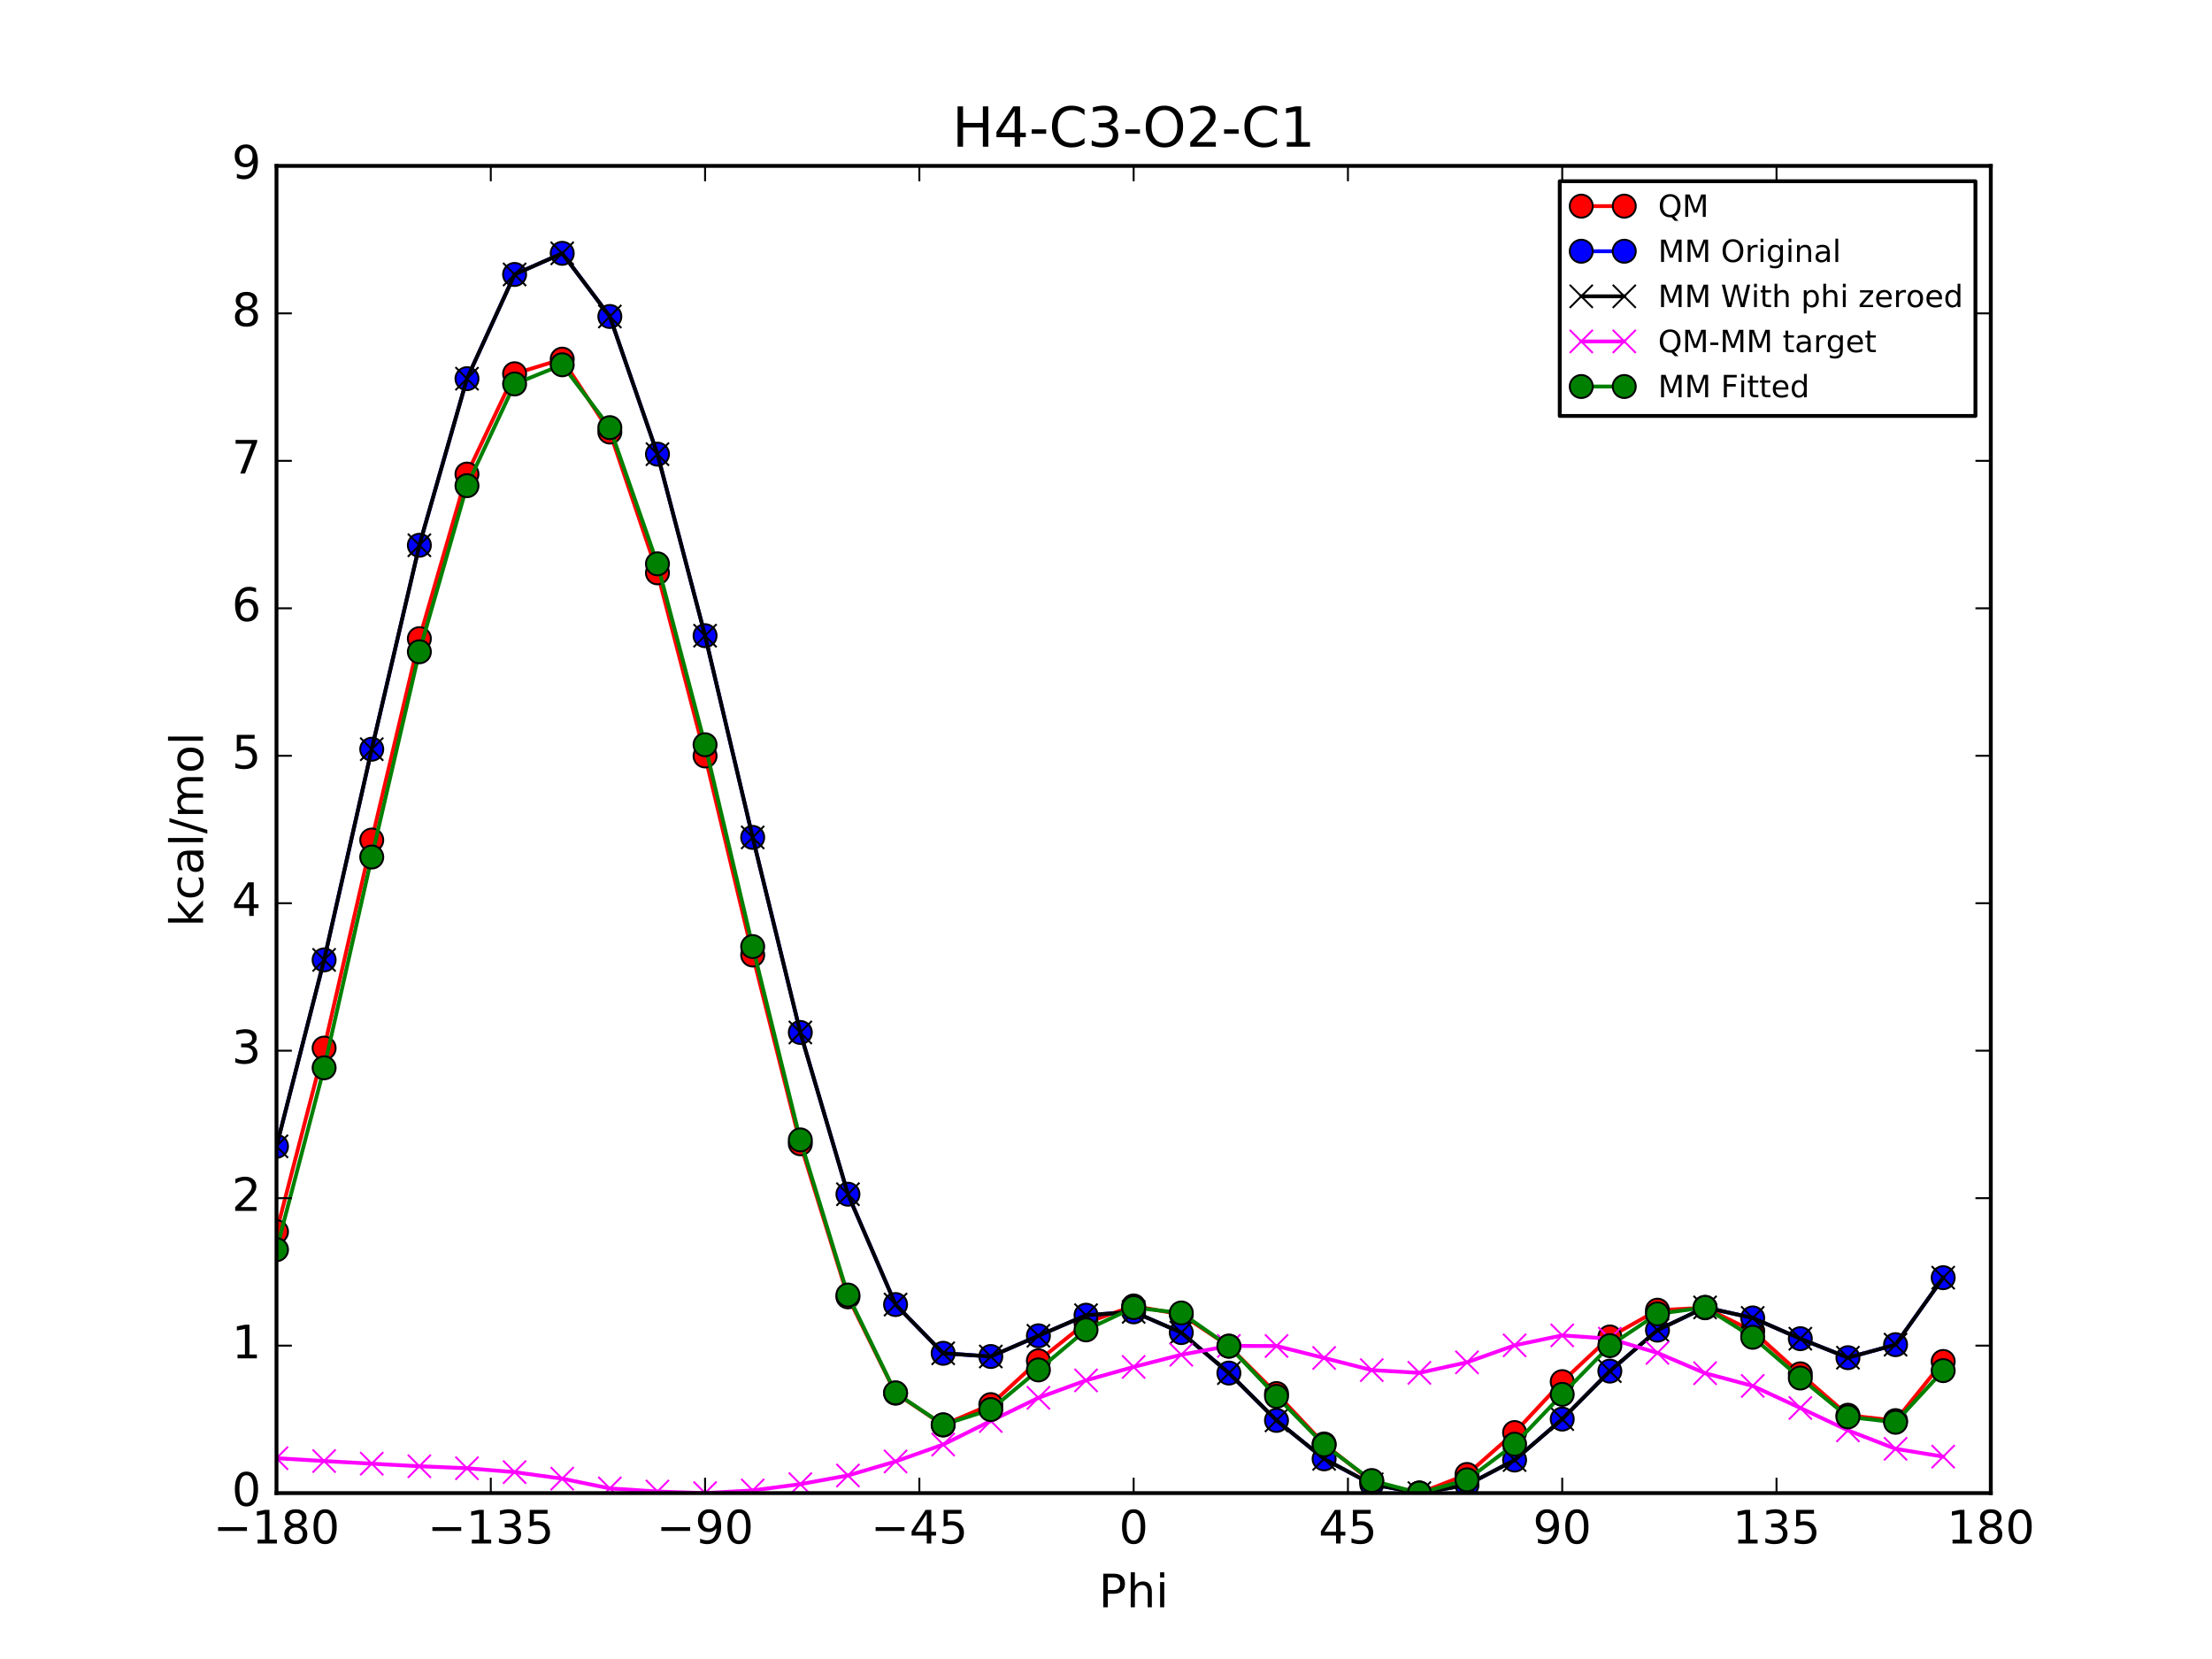 <?xml version="1.0" encoding="utf-8" standalone="no"?>
<!DOCTYPE svg PUBLIC "-//W3C//DTD SVG 1.1//EN"
  "http://www.w3.org/Graphics/SVG/1.1/DTD/svg11.dtd">
<!-- Created with matplotlib (http://matplotlib.org/) -->
<svg height="432pt" version="1.1" viewBox="0 0 576 432" width="576pt" xmlns="http://www.w3.org/2000/svg" xmlns:xlink="http://www.w3.org/1999/xlink">
 <defs>
  <style type="text/css">
*{stroke-linecap:butt;stroke-linejoin:round;stroke-miterlimit:100000;}
  </style>
 </defs>
 <g id="figure_1">
  <g id="patch_1">
   <path d="M 0 432 
L 576 432 
L 576 0 
L 0 0 
z
" style="fill:#ffffff;"/>
  </g>
  <g id="axes_1">
   <g id="patch_2">
    <path d="M 72 388.8 
L 518.4 388.8 
L 518.4 43.2 
L 72 43.2 
z
" style="fill:#ffffff;"/>
   </g>
   <g id="line2d_1">
    <path clip-path="url(#p6d313abb73)" d="M 71.999 320.731 
L 84.4 272.922 
L 96.8 218.746 
L 109.2 166.309 
L 121.6 123.448 
L 134 97.321 
L 146.4 93.518 
L 158.8 112.506 
L 171.2 149.166 
L 183.6 196.848 
L 196 248.681 
L 208.4 297.836 
L 220.8 337.697 
L 233.2 362.78 
L 245.6 371.067 
L 258 365.758 
L 270.4 354.347 
L 282.8 344.433 
L 295.199 340.068 
L 307.6 342.29 
L 320 350.537 
L 332.4 362.877 
L 344.8 376.004 
L 357.2 385.793 
L 369.6 388.8 
L 382 383.949 
L 394.4 373.033 
L 406.8 359.773 
L 419.2 348.143 
L 431.6 341.172 
L 444 340.54 
L 456.4 346.592 
L 468.8 357.739 
L 481.2 368.52 
L 493.6 369.931 
L 506 354.526 
" style="fill:none;stroke:#ff0000;stroke-linecap:square;"/>
    <defs>
     <path d="M 0 3 
C 0.796 3 1.559 2.684 2.121 2.121 
C 2.684 1.559 3 0.796 3 0 
C 3 -0.796 2.684 -1.559 2.121 -2.121 
C 1.559 -2.684 0.796 -3 0 -3 
C -0.796 -3 -1.559 -2.684 -2.121 -2.121 
C -2.684 -1.559 -3 -0.796 -3 0 
C -3 0.796 -2.684 1.559 -2.121 2.121 
C -1.559 2.684 -0.796 3 0 3 
z
" id="mda9f8b0841" style="stroke:#000000;stroke-width:0.5;"/>
    </defs>
    <g clip-path="url(#p6d313abb73)">
     <use style="fill:#ff0000;stroke:#000000;stroke-width:0.5;" x="71.999" xlink:href="#mda9f8b0841" y="320.731"/>
     <use style="fill:#ff0000;stroke:#000000;stroke-width:0.5;" x="84.4" xlink:href="#mda9f8b0841" y="272.922"/>
     <use style="fill:#ff0000;stroke:#000000;stroke-width:0.5;" x="96.8" xlink:href="#mda9f8b0841" y="218.746"/>
     <use style="fill:#ff0000;stroke:#000000;stroke-width:0.5;" x="109.2" xlink:href="#mda9f8b0841" y="166.309"/>
     <use style="fill:#ff0000;stroke:#000000;stroke-width:0.5;" x="121.6" xlink:href="#mda9f8b0841" y="123.448"/>
     <use style="fill:#ff0000;stroke:#000000;stroke-width:0.5;" x="134" xlink:href="#mda9f8b0841" y="97.321"/>
     <use style="fill:#ff0000;stroke:#000000;stroke-width:0.5;" x="146.4" xlink:href="#mda9f8b0841" y="93.518"/>
     <use style="fill:#ff0000;stroke:#000000;stroke-width:0.5;" x="158.8" xlink:href="#mda9f8b0841" y="112.506"/>
     <use style="fill:#ff0000;stroke:#000000;stroke-width:0.5;" x="171.2" xlink:href="#mda9f8b0841" y="149.166"/>
     <use style="fill:#ff0000;stroke:#000000;stroke-width:0.5;" x="183.6" xlink:href="#mda9f8b0841" y="196.848"/>
     <use style="fill:#ff0000;stroke:#000000;stroke-width:0.5;" x="196" xlink:href="#mda9f8b0841" y="248.681"/>
     <use style="fill:#ff0000;stroke:#000000;stroke-width:0.5;" x="208.4" xlink:href="#mda9f8b0841" y="297.836"/>
     <use style="fill:#ff0000;stroke:#000000;stroke-width:0.5;" x="220.8" xlink:href="#mda9f8b0841" y="337.697"/>
     <use style="fill:#ff0000;stroke:#000000;stroke-width:0.5;" x="233.2" xlink:href="#mda9f8b0841" y="362.78"/>
     <use style="fill:#ff0000;stroke:#000000;stroke-width:0.5;" x="245.6" xlink:href="#mda9f8b0841" y="371.067"/>
     <use style="fill:#ff0000;stroke:#000000;stroke-width:0.5;" x="258" xlink:href="#mda9f8b0841" y="365.758"/>
     <use style="fill:#ff0000;stroke:#000000;stroke-width:0.5;" x="270.4" xlink:href="#mda9f8b0841" y="354.347"/>
     <use style="fill:#ff0000;stroke:#000000;stroke-width:0.5;" x="282.8" xlink:href="#mda9f8b0841" y="344.433"/>
     <use style="fill:#ff0000;stroke:#000000;stroke-width:0.5;" x="295.199" xlink:href="#mda9f8b0841" y="340.068"/>
     <use style="fill:#ff0000;stroke:#000000;stroke-width:0.5;" x="307.6" xlink:href="#mda9f8b0841" y="342.29"/>
     <use style="fill:#ff0000;stroke:#000000;stroke-width:0.5;" x="320" xlink:href="#mda9f8b0841" y="350.537"/>
     <use style="fill:#ff0000;stroke:#000000;stroke-width:0.5;" x="332.4" xlink:href="#mda9f8b0841" y="362.877"/>
     <use style="fill:#ff0000;stroke:#000000;stroke-width:0.5;" x="344.8" xlink:href="#mda9f8b0841" y="376.004"/>
     <use style="fill:#ff0000;stroke:#000000;stroke-width:0.5;" x="357.2" xlink:href="#mda9f8b0841" y="385.793"/>
     <use style="fill:#ff0000;stroke:#000000;stroke-width:0.5;" x="369.6" xlink:href="#mda9f8b0841" y="388.8"/>
     <use style="fill:#ff0000;stroke:#000000;stroke-width:0.5;" x="382" xlink:href="#mda9f8b0841" y="383.949"/>
     <use style="fill:#ff0000;stroke:#000000;stroke-width:0.5;" x="394.4" xlink:href="#mda9f8b0841" y="373.033"/>
     <use style="fill:#ff0000;stroke:#000000;stroke-width:0.5;" x="406.8" xlink:href="#mda9f8b0841" y="359.773"/>
     <use style="fill:#ff0000;stroke:#000000;stroke-width:0.5;" x="419.2" xlink:href="#mda9f8b0841" y="348.143"/>
     <use style="fill:#ff0000;stroke:#000000;stroke-width:0.5;" x="431.6" xlink:href="#mda9f8b0841" y="341.172"/>
     <use style="fill:#ff0000;stroke:#000000;stroke-width:0.5;" x="444" xlink:href="#mda9f8b0841" y="340.54"/>
     <use style="fill:#ff0000;stroke:#000000;stroke-width:0.5;" x="456.4" xlink:href="#mda9f8b0841" y="346.592"/>
     <use style="fill:#ff0000;stroke:#000000;stroke-width:0.5;" x="468.8" xlink:href="#mda9f8b0841" y="357.739"/>
     <use style="fill:#ff0000;stroke:#000000;stroke-width:0.5;" x="481.2" xlink:href="#mda9f8b0841" y="368.52"/>
     <use style="fill:#ff0000;stroke:#000000;stroke-width:0.5;" x="493.6" xlink:href="#mda9f8b0841" y="369.931"/>
     <use style="fill:#ff0000;stroke:#000000;stroke-width:0.5;" x="506" xlink:href="#mda9f8b0841" y="354.526"/>
    </g>
   </g>
   <g id="line2d_2">
    <path clip-path="url(#p6d313abb73)" d="M 71.999 298.502 
L 84.4 249.954 
L 96.8 195.092 
L 109.2 141.986 
L 121.6 98.607 
L 134 71.466 
L 146.4 65.964 
L 158.8 82.413 
L 171.2 118.262 
L 183.6 165.533 
L 196 218.061 
L 208.4 268.852 
L 220.8 310.971 
L 233.2 339.7 
L 245.6 352.394 
L 258 353.227 
L 270.4 347.839 
L 282.8 342.474 
L 295.199 341.606 
L 307.6 347.003 
L 320 357.543 
L 332.4 369.869 
L 344.8 379.88 
L 357.2 386.501 
L 369.6 388.8 
L 382 386.689 
L 394.4 380.194 
L 406.8 369.53 
L 419.2 357.036 
L 431.6 346.366 
L 444 340.446 
L 456.4 343.185 
L 468.8 348.592 
L 481.2 353.54 
L 493.6 350.147 
L 506 332.707 
" style="fill:none;stroke:#0000ff;stroke-linecap:square;"/>
    <defs>
     <path d="M 0 3 
C 0.796 3 1.559 2.684 2.121 2.121 
C 2.684 1.559 3 0.796 3 0 
C 3 -0.796 2.684 -1.559 2.121 -2.121 
C 1.559 -2.684 0.796 -3 0 -3 
C -0.796 -3 -1.559 -2.684 -2.121 -2.121 
C -2.684 -1.559 -3 -0.796 -3 0 
C -3 0.796 -2.684 1.559 -2.121 2.121 
C -1.559 2.684 -0.796 3 0 3 
z
" id="mfb8521cd44" style="stroke:#000000;stroke-width:0.5;"/>
    </defs>
    <g clip-path="url(#p6d313abb73)">
     <use style="fill:#0000ff;stroke:#000000;stroke-width:0.5;" x="71.999" xlink:href="#mfb8521cd44" y="298.502"/>
     <use style="fill:#0000ff;stroke:#000000;stroke-width:0.5;" x="84.4" xlink:href="#mfb8521cd44" y="249.954"/>
     <use style="fill:#0000ff;stroke:#000000;stroke-width:0.5;" x="96.8" xlink:href="#mfb8521cd44" y="195.092"/>
     <use style="fill:#0000ff;stroke:#000000;stroke-width:0.5;" x="109.2" xlink:href="#mfb8521cd44" y="141.986"/>
     <use style="fill:#0000ff;stroke:#000000;stroke-width:0.5;" x="121.6" xlink:href="#mfb8521cd44" y="98.607"/>
     <use style="fill:#0000ff;stroke:#000000;stroke-width:0.5;" x="134" xlink:href="#mfb8521cd44" y="71.466"/>
     <use style="fill:#0000ff;stroke:#000000;stroke-width:0.5;" x="146.4" xlink:href="#mfb8521cd44" y="65.964"/>
     <use style="fill:#0000ff;stroke:#000000;stroke-width:0.5;" x="158.8" xlink:href="#mfb8521cd44" y="82.413"/>
     <use style="fill:#0000ff;stroke:#000000;stroke-width:0.5;" x="171.2" xlink:href="#mfb8521cd44" y="118.262"/>
     <use style="fill:#0000ff;stroke:#000000;stroke-width:0.5;" x="183.6" xlink:href="#mfb8521cd44" y="165.533"/>
     <use style="fill:#0000ff;stroke:#000000;stroke-width:0.5;" x="196" xlink:href="#mfb8521cd44" y="218.061"/>
     <use style="fill:#0000ff;stroke:#000000;stroke-width:0.5;" x="208.4" xlink:href="#mfb8521cd44" y="268.852"/>
     <use style="fill:#0000ff;stroke:#000000;stroke-width:0.5;" x="220.8" xlink:href="#mfb8521cd44" y="310.971"/>
     <use style="fill:#0000ff;stroke:#000000;stroke-width:0.5;" x="233.2" xlink:href="#mfb8521cd44" y="339.7"/>
     <use style="fill:#0000ff;stroke:#000000;stroke-width:0.5;" x="245.6" xlink:href="#mfb8521cd44" y="352.394"/>
     <use style="fill:#0000ff;stroke:#000000;stroke-width:0.5;" x="258" xlink:href="#mfb8521cd44" y="353.227"/>
     <use style="fill:#0000ff;stroke:#000000;stroke-width:0.5;" x="270.4" xlink:href="#mfb8521cd44" y="347.839"/>
     <use style="fill:#0000ff;stroke:#000000;stroke-width:0.5;" x="282.8" xlink:href="#mfb8521cd44" y="342.474"/>
     <use style="fill:#0000ff;stroke:#000000;stroke-width:0.5;" x="295.199" xlink:href="#mfb8521cd44" y="341.606"/>
     <use style="fill:#0000ff;stroke:#000000;stroke-width:0.5;" x="307.6" xlink:href="#mfb8521cd44" y="347.003"/>
     <use style="fill:#0000ff;stroke:#000000;stroke-width:0.5;" x="320" xlink:href="#mfb8521cd44" y="357.543"/>
     <use style="fill:#0000ff;stroke:#000000;stroke-width:0.5;" x="332.4" xlink:href="#mfb8521cd44" y="369.869"/>
     <use style="fill:#0000ff;stroke:#000000;stroke-width:0.5;" x="344.8" xlink:href="#mfb8521cd44" y="379.88"/>
     <use style="fill:#0000ff;stroke:#000000;stroke-width:0.5;" x="357.2" xlink:href="#mfb8521cd44" y="386.501"/>
     <use style="fill:#0000ff;stroke:#000000;stroke-width:0.5;" x="369.6" xlink:href="#mfb8521cd44" y="388.8"/>
     <use style="fill:#0000ff;stroke:#000000;stroke-width:0.5;" x="382" xlink:href="#mfb8521cd44" y="386.689"/>
     <use style="fill:#0000ff;stroke:#000000;stroke-width:0.5;" x="394.4" xlink:href="#mfb8521cd44" y="380.194"/>
     <use style="fill:#0000ff;stroke:#000000;stroke-width:0.5;" x="406.8" xlink:href="#mfb8521cd44" y="369.53"/>
     <use style="fill:#0000ff;stroke:#000000;stroke-width:0.5;" x="419.2" xlink:href="#mfb8521cd44" y="357.036"/>
     <use style="fill:#0000ff;stroke:#000000;stroke-width:0.5;" x="431.6" xlink:href="#mfb8521cd44" y="346.366"/>
     <use style="fill:#0000ff;stroke:#000000;stroke-width:0.5;" x="444" xlink:href="#mfb8521cd44" y="340.446"/>
     <use style="fill:#0000ff;stroke:#000000;stroke-width:0.5;" x="456.4" xlink:href="#mfb8521cd44" y="343.185"/>
     <use style="fill:#0000ff;stroke:#000000;stroke-width:0.5;" x="468.8" xlink:href="#mfb8521cd44" y="348.592"/>
     <use style="fill:#0000ff;stroke:#000000;stroke-width:0.5;" x="481.2" xlink:href="#mfb8521cd44" y="353.54"/>
     <use style="fill:#0000ff;stroke:#000000;stroke-width:0.5;" x="493.6" xlink:href="#mfb8521cd44" y="350.147"/>
     <use style="fill:#0000ff;stroke:#000000;stroke-width:0.5;" x="506" xlink:href="#mfb8521cd44" y="332.707"/>
    </g>
   </g>
   <g id="line2d_3">
    <path clip-path="url(#p6d313abb73)" d="M 71.999 298.502 
L 84.4 249.954 
L 96.8 195.092 
L 109.2 141.986 
L 121.6 98.607 
L 134 71.466 
L 146.4 65.964 
L 158.8 82.413 
L 171.2 118.262 
L 183.6 165.533 
L 196 218.061 
L 208.4 268.852 
L 220.8 310.971 
L 233.2 339.7 
L 245.6 352.394 
L 258 353.227 
L 270.4 347.839 
L 282.8 342.474 
L 295.199 341.606 
L 307.6 347.003 
L 320 357.543 
L 332.4 369.869 
L 344.8 379.88 
L 357.2 386.501 
L 369.6 388.8 
L 382 386.689 
L 394.4 380.194 
L 406.8 369.53 
L 419.2 357.036 
L 431.6 346.366 
L 444 340.446 
L 456.4 343.185 
L 468.8 348.592 
L 481.2 353.54 
L 493.6 350.147 
L 506 332.707 
" style="fill:none;stroke:#000000;stroke-linecap:square;"/>
    <defs>
     <path d="M -3 3 
L 3 -3 
M -3 -3 
L 3 3 
" id="mb84f4f68f9" style="stroke:#000000;stroke-width:0.5;"/>
    </defs>
    <g clip-path="url(#p6d313abb73)">
     <use style="stroke:#000000;stroke-width:0.5;" x="71.999" xlink:href="#mb84f4f68f9" y="298.502"/>
     <use style="stroke:#000000;stroke-width:0.5;" x="84.4" xlink:href="#mb84f4f68f9" y="249.954"/>
     <use style="stroke:#000000;stroke-width:0.5;" x="96.8" xlink:href="#mb84f4f68f9" y="195.092"/>
     <use style="stroke:#000000;stroke-width:0.5;" x="109.2" xlink:href="#mb84f4f68f9" y="141.986"/>
     <use style="stroke:#000000;stroke-width:0.5;" x="121.6" xlink:href="#mb84f4f68f9" y="98.607"/>
     <use style="stroke:#000000;stroke-width:0.5;" x="134" xlink:href="#mb84f4f68f9" y="71.466"/>
     <use style="stroke:#000000;stroke-width:0.5;" x="146.4" xlink:href="#mb84f4f68f9" y="65.964"/>
     <use style="stroke:#000000;stroke-width:0.5;" x="158.8" xlink:href="#mb84f4f68f9" y="82.413"/>
     <use style="stroke:#000000;stroke-width:0.5;" x="171.2" xlink:href="#mb84f4f68f9" y="118.262"/>
     <use style="stroke:#000000;stroke-width:0.5;" x="183.6" xlink:href="#mb84f4f68f9" y="165.533"/>
     <use style="stroke:#000000;stroke-width:0.5;" x="196" xlink:href="#mb84f4f68f9" y="218.061"/>
     <use style="stroke:#000000;stroke-width:0.5;" x="208.4" xlink:href="#mb84f4f68f9" y="268.852"/>
     <use style="stroke:#000000;stroke-width:0.5;" x="220.8" xlink:href="#mb84f4f68f9" y="310.971"/>
     <use style="stroke:#000000;stroke-width:0.5;" x="233.2" xlink:href="#mb84f4f68f9" y="339.7"/>
     <use style="stroke:#000000;stroke-width:0.5;" x="245.6" xlink:href="#mb84f4f68f9" y="352.394"/>
     <use style="stroke:#000000;stroke-width:0.5;" x="258" xlink:href="#mb84f4f68f9" y="353.227"/>
     <use style="stroke:#000000;stroke-width:0.5;" x="270.4" xlink:href="#mb84f4f68f9" y="347.839"/>
     <use style="stroke:#000000;stroke-width:0.5;" x="282.8" xlink:href="#mb84f4f68f9" y="342.474"/>
     <use style="stroke:#000000;stroke-width:0.5;" x="295.199" xlink:href="#mb84f4f68f9" y="341.606"/>
     <use style="stroke:#000000;stroke-width:0.5;" x="307.6" xlink:href="#mb84f4f68f9" y="347.003"/>
     <use style="stroke:#000000;stroke-width:0.5;" x="320" xlink:href="#mb84f4f68f9" y="357.543"/>
     <use style="stroke:#000000;stroke-width:0.5;" x="332.4" xlink:href="#mb84f4f68f9" y="369.869"/>
     <use style="stroke:#000000;stroke-width:0.5;" x="344.8" xlink:href="#mb84f4f68f9" y="379.88"/>
     <use style="stroke:#000000;stroke-width:0.5;" x="357.2" xlink:href="#mb84f4f68f9" y="386.501"/>
     <use style="stroke:#000000;stroke-width:0.5;" x="369.6" xlink:href="#mb84f4f68f9" y="388.8"/>
     <use style="stroke:#000000;stroke-width:0.5;" x="382" xlink:href="#mb84f4f68f9" y="386.689"/>
     <use style="stroke:#000000;stroke-width:0.5;" x="394.4" xlink:href="#mb84f4f68f9" y="380.194"/>
     <use style="stroke:#000000;stroke-width:0.5;" x="406.8" xlink:href="#mb84f4f68f9" y="369.53"/>
     <use style="stroke:#000000;stroke-width:0.5;" x="419.2" xlink:href="#mb84f4f68f9" y="357.036"/>
     <use style="stroke:#000000;stroke-width:0.5;" x="431.6" xlink:href="#mb84f4f68f9" y="346.366"/>
     <use style="stroke:#000000;stroke-width:0.5;" x="444" xlink:href="#mb84f4f68f9" y="340.446"/>
     <use style="stroke:#000000;stroke-width:0.5;" x="456.4" xlink:href="#mb84f4f68f9" y="343.185"/>
     <use style="stroke:#000000;stroke-width:0.5;" x="468.8" xlink:href="#mb84f4f68f9" y="348.592"/>
     <use style="stroke:#000000;stroke-width:0.5;" x="481.2" xlink:href="#mb84f4f68f9" y="353.54"/>
     <use style="stroke:#000000;stroke-width:0.5;" x="493.6" xlink:href="#mb84f4f68f9" y="350.147"/>
     <use style="stroke:#000000;stroke-width:0.5;" x="506" xlink:href="#mb84f4f68f9" y="332.707"/>
    </g>
   </g>
   <g id="line2d_4">
    <path clip-path="url(#p6d313abb73)" d="M 71.999 379.714 
L 84.4 380.452 
L 96.8 381.138 
L 109.2 381.808 
L 121.6 382.326 
L 134 383.339 
L 146.4 385.039 
L 158.8 387.578 
L 171.2 388.388 
L 183.6 388.8 
L 196 388.105 
L 208.4 386.469 
L 220.8 384.21 
L 233.2 380.564 
L 245.6 376.158 
L 258 370.016 
L 270.4 363.993 
L 282.8 359.443 
L 295.199 355.946 
L 307.6 352.772 
L 320 350.479 
L 332.4 350.492 
L 344.8 353.608 
L 357.2 356.776 
L 369.6 357.485 
L 382 354.745 
L 394.4 350.324 
L 406.8 347.728 
L 419.2 348.592 
L 431.6 352.291 
L 444 357.578 
L 456.4 360.891 
L 468.8 366.632 
L 481.2 372.465 
L 493.6 377.269 
L 506 379.304 
" style="fill:none;stroke:#ff00ff;stroke-linecap:square;"/>
    <defs>
     <path d="M -3 3 
L 3 -3 
M -3 -3 
L 3 3 
" id="mf3739f3623" style="stroke:#ff00ff;stroke-width:0.5;"/>
    </defs>
    <g clip-path="url(#p6d313abb73)">
     <use style="fill:#ff00ff;stroke:#ff00ff;stroke-width:0.5;" x="71.999" xlink:href="#mf3739f3623" y="379.714"/>
     <use style="fill:#ff00ff;stroke:#ff00ff;stroke-width:0.5;" x="84.4" xlink:href="#mf3739f3623" y="380.452"/>
     <use style="fill:#ff00ff;stroke:#ff00ff;stroke-width:0.5;" x="96.8" xlink:href="#mf3739f3623" y="381.138"/>
     <use style="fill:#ff00ff;stroke:#ff00ff;stroke-width:0.5;" x="109.2" xlink:href="#mf3739f3623" y="381.808"/>
     <use style="fill:#ff00ff;stroke:#ff00ff;stroke-width:0.5;" x="121.6" xlink:href="#mf3739f3623" y="382.326"/>
     <use style="fill:#ff00ff;stroke:#ff00ff;stroke-width:0.5;" x="134" xlink:href="#mf3739f3623" y="383.339"/>
     <use style="fill:#ff00ff;stroke:#ff00ff;stroke-width:0.5;" x="146.4" xlink:href="#mf3739f3623" y="385.039"/>
     <use style="fill:#ff00ff;stroke:#ff00ff;stroke-width:0.5;" x="158.8" xlink:href="#mf3739f3623" y="387.578"/>
     <use style="fill:#ff00ff;stroke:#ff00ff;stroke-width:0.5;" x="171.2" xlink:href="#mf3739f3623" y="388.388"/>
     <use style="fill:#ff00ff;stroke:#ff00ff;stroke-width:0.5;" x="183.6" xlink:href="#mf3739f3623" y="388.8"/>
     <use style="fill:#ff00ff;stroke:#ff00ff;stroke-width:0.5;" x="196" xlink:href="#mf3739f3623" y="388.105"/>
     <use style="fill:#ff00ff;stroke:#ff00ff;stroke-width:0.5;" x="208.4" xlink:href="#mf3739f3623" y="386.469"/>
     <use style="fill:#ff00ff;stroke:#ff00ff;stroke-width:0.5;" x="220.8" xlink:href="#mf3739f3623" y="384.21"/>
     <use style="fill:#ff00ff;stroke:#ff00ff;stroke-width:0.5;" x="233.2" xlink:href="#mf3739f3623" y="380.564"/>
     <use style="fill:#ff00ff;stroke:#ff00ff;stroke-width:0.5;" x="245.6" xlink:href="#mf3739f3623" y="376.158"/>
     <use style="fill:#ff00ff;stroke:#ff00ff;stroke-width:0.5;" x="258" xlink:href="#mf3739f3623" y="370.016"/>
     <use style="fill:#ff00ff;stroke:#ff00ff;stroke-width:0.5;" x="270.4" xlink:href="#mf3739f3623" y="363.993"/>
     <use style="fill:#ff00ff;stroke:#ff00ff;stroke-width:0.5;" x="282.8" xlink:href="#mf3739f3623" y="359.443"/>
     <use style="fill:#ff00ff;stroke:#ff00ff;stroke-width:0.5;" x="295.199" xlink:href="#mf3739f3623" y="355.946"/>
     <use style="fill:#ff00ff;stroke:#ff00ff;stroke-width:0.5;" x="307.6" xlink:href="#mf3739f3623" y="352.772"/>
     <use style="fill:#ff00ff;stroke:#ff00ff;stroke-width:0.5;" x="320" xlink:href="#mf3739f3623" y="350.479"/>
     <use style="fill:#ff00ff;stroke:#ff00ff;stroke-width:0.5;" x="332.4" xlink:href="#mf3739f3623" y="350.492"/>
     <use style="fill:#ff00ff;stroke:#ff00ff;stroke-width:0.5;" x="344.8" xlink:href="#mf3739f3623" y="353.608"/>
     <use style="fill:#ff00ff;stroke:#ff00ff;stroke-width:0.5;" x="357.2" xlink:href="#mf3739f3623" y="356.776"/>
     <use style="fill:#ff00ff;stroke:#ff00ff;stroke-width:0.5;" x="369.6" xlink:href="#mf3739f3623" y="357.485"/>
     <use style="fill:#ff00ff;stroke:#ff00ff;stroke-width:0.5;" x="382" xlink:href="#mf3739f3623" y="354.745"/>
     <use style="fill:#ff00ff;stroke:#ff00ff;stroke-width:0.5;" x="394.4" xlink:href="#mf3739f3623" y="350.324"/>
     <use style="fill:#ff00ff;stroke:#ff00ff;stroke-width:0.5;" x="406.8" xlink:href="#mf3739f3623" y="347.728"/>
     <use style="fill:#ff00ff;stroke:#ff00ff;stroke-width:0.5;" x="419.2" xlink:href="#mf3739f3623" y="348.592"/>
     <use style="fill:#ff00ff;stroke:#ff00ff;stroke-width:0.5;" x="431.6" xlink:href="#mf3739f3623" y="352.291"/>
     <use style="fill:#ff00ff;stroke:#ff00ff;stroke-width:0.5;" x="444" xlink:href="#mf3739f3623" y="357.578"/>
     <use style="fill:#ff00ff;stroke:#ff00ff;stroke-width:0.5;" x="456.4" xlink:href="#mf3739f3623" y="360.891"/>
     <use style="fill:#ff00ff;stroke:#ff00ff;stroke-width:0.5;" x="468.8" xlink:href="#mf3739f3623" y="366.632"/>
     <use style="fill:#ff00ff;stroke:#ff00ff;stroke-width:0.5;" x="481.2" xlink:href="#mf3739f3623" y="372.465"/>
     <use style="fill:#ff00ff;stroke:#ff00ff;stroke-width:0.5;" x="493.6" xlink:href="#mf3739f3623" y="377.269"/>
     <use style="fill:#ff00ff;stroke:#ff00ff;stroke-width:0.5;" x="506" xlink:href="#mf3739f3623" y="379.304"/>
    </g>
   </g>
   <g id="line2d_5">
    <path clip-path="url(#p6d313abb73)" d="M 71.999 325.418 
L 84.4 278.057 
L 96.8 223.169 
L 109.2 169.721 
L 121.6 126.475 
L 134 99.983 
L 146.4 94.991 
L 158.8 111.356 
L 171.2 146.817 
L 183.6 193.929 
L 196 246.49 
L 208.4 296.83 
L 220.8 337.221 
L 233.2 362.69 
L 245.6 371.02 
L 258 367.045 
L 270.4 356.727 
L 282.8 346.307 
L 295.199 340.495 
L 307.6 341.894 
L 320 350.54 
L 332.4 363.611 
L 344.8 376.233 
L 357.2 385.524 
L 369.6 388.8 
L 382 385.344 
L 394.4 376.073 
L 406.8 363.088 
L 419.2 350.405 
L 431.6 342.135 
L 444 340.455 
L 456.4 348.222 
L 468.8 358.841 
L 481.2 368.95 
L 493.6 370.357 
L 506 356.907 
" style="fill:none;stroke:#008000;stroke-linecap:square;"/>
    <defs>
     <path d="M 0 3 
C 0.796 3 1.559 2.684 2.121 2.121 
C 2.684 1.559 3 0.796 3 0 
C 3 -0.796 2.684 -1.559 2.121 -2.121 
C 1.559 -2.684 0.796 -3 0 -3 
C -0.796 -3 -1.559 -2.684 -2.121 -2.121 
C -2.684 -1.559 -3 -0.796 -3 0 
C -3 0.796 -2.684 1.559 -2.121 2.121 
C -1.559 2.684 -0.796 3 0 3 
z
" id="m04b758d5bf" style="stroke:#000000;stroke-width:0.5;"/>
    </defs>
    <g clip-path="url(#p6d313abb73)">
     <use style="fill:#008000;stroke:#000000;stroke-width:0.5;" x="71.999" xlink:href="#m04b758d5bf" y="325.418"/>
     <use style="fill:#008000;stroke:#000000;stroke-width:0.5;" x="84.4" xlink:href="#m04b758d5bf" y="278.057"/>
     <use style="fill:#008000;stroke:#000000;stroke-width:0.5;" x="96.8" xlink:href="#m04b758d5bf" y="223.169"/>
     <use style="fill:#008000;stroke:#000000;stroke-width:0.5;" x="109.2" xlink:href="#m04b758d5bf" y="169.721"/>
     <use style="fill:#008000;stroke:#000000;stroke-width:0.5;" x="121.6" xlink:href="#m04b758d5bf" y="126.475"/>
     <use style="fill:#008000;stroke:#000000;stroke-width:0.5;" x="134" xlink:href="#m04b758d5bf" y="99.982"/>
     <use style="fill:#008000;stroke:#000000;stroke-width:0.5;" x="146.4" xlink:href="#m04b758d5bf" y="94.991"/>
     <use style="fill:#008000;stroke:#000000;stroke-width:0.5;" x="158.8" xlink:href="#m04b758d5bf" y="111.356"/>
     <use style="fill:#008000;stroke:#000000;stroke-width:0.5;" x="171.2" xlink:href="#m04b758d5bf" y="146.817"/>
     <use style="fill:#008000;stroke:#000000;stroke-width:0.5;" x="183.6" xlink:href="#m04b758d5bf" y="193.929"/>
     <use style="fill:#008000;stroke:#000000;stroke-width:0.5;" x="196" xlink:href="#m04b758d5bf" y="246.49"/>
     <use style="fill:#008000;stroke:#000000;stroke-width:0.5;" x="208.4" xlink:href="#m04b758d5bf" y="296.83"/>
     <use style="fill:#008000;stroke:#000000;stroke-width:0.5;" x="220.8" xlink:href="#m04b758d5bf" y="337.221"/>
     <use style="fill:#008000;stroke:#000000;stroke-width:0.5;" x="233.2" xlink:href="#m04b758d5bf" y="362.69"/>
     <use style="fill:#008000;stroke:#000000;stroke-width:0.5;" x="245.6" xlink:href="#m04b758d5bf" y="371.02"/>
     <use style="fill:#008000;stroke:#000000;stroke-width:0.5;" x="258" xlink:href="#m04b758d5bf" y="367.045"/>
     <use style="fill:#008000;stroke:#000000;stroke-width:0.5;" x="270.4" xlink:href="#m04b758d5bf" y="356.727"/>
     <use style="fill:#008000;stroke:#000000;stroke-width:0.5;" x="282.8" xlink:href="#m04b758d5bf" y="346.307"/>
     <use style="fill:#008000;stroke:#000000;stroke-width:0.5;" x="295.199" xlink:href="#m04b758d5bf" y="340.495"/>
     <use style="fill:#008000;stroke:#000000;stroke-width:0.5;" x="307.6" xlink:href="#m04b758d5bf" y="341.894"/>
     <use style="fill:#008000;stroke:#000000;stroke-width:0.5;" x="320" xlink:href="#m04b758d5bf" y="350.54"/>
     <use style="fill:#008000;stroke:#000000;stroke-width:0.5;" x="332.4" xlink:href="#m04b758d5bf" y="363.611"/>
     <use style="fill:#008000;stroke:#000000;stroke-width:0.5;" x="344.8" xlink:href="#m04b758d5bf" y="376.233"/>
     <use style="fill:#008000;stroke:#000000;stroke-width:0.5;" x="357.2" xlink:href="#m04b758d5bf" y="385.524"/>
     <use style="fill:#008000;stroke:#000000;stroke-width:0.5;" x="369.6" xlink:href="#m04b758d5bf" y="388.8"/>
     <use style="fill:#008000;stroke:#000000;stroke-width:0.5;" x="382" xlink:href="#m04b758d5bf" y="385.344"/>
     <use style="fill:#008000;stroke:#000000;stroke-width:0.5;" x="394.4" xlink:href="#m04b758d5bf" y="376.073"/>
     <use style="fill:#008000;stroke:#000000;stroke-width:0.5;" x="406.8" xlink:href="#m04b758d5bf" y="363.088"/>
     <use style="fill:#008000;stroke:#000000;stroke-width:0.5;" x="419.2" xlink:href="#m04b758d5bf" y="350.405"/>
     <use style="fill:#008000;stroke:#000000;stroke-width:0.5;" x="431.6" xlink:href="#m04b758d5bf" y="342.135"/>
     <use style="fill:#008000;stroke:#000000;stroke-width:0.5;" x="444" xlink:href="#m04b758d5bf" y="340.455"/>
     <use style="fill:#008000;stroke:#000000;stroke-width:0.5;" x="456.4" xlink:href="#m04b758d5bf" y="348.222"/>
     <use style="fill:#008000;stroke:#000000;stroke-width:0.5;" x="468.8" xlink:href="#m04b758d5bf" y="358.841"/>
     <use style="fill:#008000;stroke:#000000;stroke-width:0.5;" x="481.2" xlink:href="#m04b758d5bf" y="368.95"/>
     <use style="fill:#008000;stroke:#000000;stroke-width:0.5;" x="493.6" xlink:href="#m04b758d5bf" y="370.357"/>
     <use style="fill:#008000;stroke:#000000;stroke-width:0.5;" x="506" xlink:href="#m04b758d5bf" y="356.907"/>
    </g>
   </g>
   <g id="patch_3">
    <path d="M 72 43.2 
L 518.4 43.2 
" style="fill:none;stroke:#000000;stroke-linecap:square;stroke-linejoin:miter;"/>
   </g>
   <g id="patch_4">
    <path d="M 72 388.8 
L 72 43.2 
" style="fill:none;stroke:#000000;stroke-linecap:square;stroke-linejoin:miter;"/>
   </g>
   <g id="patch_5">
    <path d="M 72 388.8 
L 518.4 388.8 
" style="fill:none;stroke:#000000;stroke-linecap:square;stroke-linejoin:miter;"/>
   </g>
   <g id="patch_6">
    <path d="M 518.4 388.8 
L 518.4 43.2 
" style="fill:none;stroke:#000000;stroke-linecap:square;stroke-linejoin:miter;"/>
   </g>
   <g id="matplotlib.axis_1">
    <g id="xtick_1">
     <g id="line2d_6">
      <defs>
       <path d="M 0 0 
L 0 -4 
" id="m2137564ca3" style="stroke:#000000;stroke-width:0.5;"/>
      </defs>
      <g>
       <use style="stroke:#000000;stroke-width:0.5;" x="72.0" xlink:href="#m2137564ca3" y="388.8"/>
      </g>
     </g>
     <g id="line2d_7">
      <defs>
       <path d="M 0 0 
L 0 4 
" id="m2f14251110" style="stroke:#000000;stroke-width:0.5;"/>
      </defs>
      <g>
       <use style="stroke:#000000;stroke-width:0.5;" x="72.0" xlink:href="#m2f14251110" y="43.2"/>
      </g>
     </g>
     <g id="text_1">
      <!-- −180 -->
      <defs>
       <path d="M 10.594 35.5 
L 73.188 35.5 
L 73.188 27.203 
L 10.594 27.203 
z
" id="BitstreamVeraSans-Roman-2212"/>
       <path d="M 31.781 66.406 
Q 24.172 66.406 20.328 58.906 
Q 16.5 51.422 16.5 36.375 
Q 16.5 21.391 20.328 13.891 
Q 24.172 6.391 31.781 6.391 
Q 39.453 6.391 43.281 13.891 
Q 47.125 21.391 47.125 36.375 
Q 47.125 51.422 43.281 58.906 
Q 39.453 66.406 31.781 66.406 
M 31.781 74.219 
Q 44.047 74.219 50.516 64.516 
Q 56.984 54.828 56.984 36.375 
Q 56.984 17.969 50.516 8.266 
Q 44.047 -1.422 31.781 -1.422 
Q 19.531 -1.422 13.062 8.266 
Q 6.594 17.969 6.594 36.375 
Q 6.594 54.828 13.062 64.516 
Q 19.531 74.219 31.781 74.219 
" id="BitstreamVeraSans-Roman-30"/>
       <path d="M 31.781 34.625 
Q 24.75 34.625 20.719 30.859 
Q 16.703 27.094 16.703 20.516 
Q 16.703 13.922 20.719 10.156 
Q 24.75 6.391 31.781 6.391 
Q 38.812 6.391 42.859 10.172 
Q 46.922 13.969 46.922 20.516 
Q 46.922 27.094 42.891 30.859 
Q 38.875 34.625 31.781 34.625 
M 21.922 38.812 
Q 15.578 40.375 12.031 44.719 
Q 8.5 49.078 8.5 55.328 
Q 8.5 64.062 14.719 69.141 
Q 20.953 74.219 31.781 74.219 
Q 42.672 74.219 48.875 69.141 
Q 55.078 64.062 55.078 55.328 
Q 55.078 49.078 51.531 44.719 
Q 48 40.375 41.703 38.812 
Q 48.828 37.156 52.797 32.312 
Q 56.781 27.484 56.781 20.516 
Q 56.781 9.906 50.312 4.234 
Q 43.844 -1.422 31.781 -1.422 
Q 19.734 -1.422 13.25 4.234 
Q 6.781 9.906 6.781 20.516 
Q 6.781 27.484 10.781 32.312 
Q 14.797 37.156 21.922 38.812 
M 18.312 54.391 
Q 18.312 48.734 21.844 45.562 
Q 25.391 42.391 31.781 42.391 
Q 38.141 42.391 41.719 45.562 
Q 45.312 48.734 45.312 54.391 
Q 45.312 60.062 41.719 63.234 
Q 38.141 66.406 31.781 66.406 
Q 25.391 66.406 21.844 63.234 
Q 18.312 60.062 18.312 54.391 
" id="BitstreamVeraSans-Roman-38"/>
       <path d="M 12.406 8.297 
L 28.516 8.297 
L 28.516 63.922 
L 10.984 60.406 
L 10.984 69.391 
L 28.422 72.906 
L 38.281 72.906 
L 38.281 8.297 
L 54.391 8.297 
L 54.391 0 
L 12.406 0 
z
" id="BitstreamVeraSans-Roman-31"/>
      </defs>
      <g transform="translate(55.52 401.918)scale(0.12 -0.12)">
       <use xlink:href="#BitstreamVeraSans-Roman-2212"/>
       <use x="83.789" xlink:href="#BitstreamVeraSans-Roman-31"/>
       <use x="147.412" xlink:href="#BitstreamVeraSans-Roman-38"/>
       <use x="211.035" xlink:href="#BitstreamVeraSans-Roman-30"/>
      </g>
     </g>
    </g>
    <g id="xtick_2">
     <g id="line2d_8">
      <g>
       <use style="stroke:#000000;stroke-width:0.5;" x="127.8" xlink:href="#m2137564ca3" y="388.8"/>
      </g>
     </g>
     <g id="line2d_9">
      <g>
       <use style="stroke:#000000;stroke-width:0.5;" x="127.8" xlink:href="#m2f14251110" y="43.2"/>
      </g>
     </g>
     <g id="text_2">
      <!-- −135 -->
      <defs>
       <path d="M 40.578 39.312 
Q 47.656 37.797 51.625 33 
Q 55.609 28.219 55.609 21.188 
Q 55.609 10.406 48.188 4.484 
Q 40.766 -1.422 27.094 -1.422 
Q 22.516 -1.422 17.656 -0.516 
Q 12.797 0.391 7.625 2.203 
L 7.625 11.719 
Q 11.719 9.328 16.594 8.109 
Q 21.484 6.891 26.812 6.891 
Q 36.078 6.891 40.938 10.547 
Q 45.797 14.203 45.797 21.188 
Q 45.797 27.641 41.281 31.266 
Q 36.766 34.906 28.719 34.906 
L 20.219 34.906 
L 20.219 43.016 
L 29.109 43.016 
Q 36.375 43.016 40.234 45.922 
Q 44.094 48.828 44.094 54.297 
Q 44.094 59.906 40.109 62.906 
Q 36.141 65.922 28.719 65.922 
Q 24.656 65.922 20.016 65.031 
Q 15.375 64.156 9.812 62.312 
L 9.812 71.094 
Q 15.438 72.656 20.344 73.438 
Q 25.25 74.219 29.594 74.219 
Q 40.828 74.219 47.359 69.109 
Q 53.906 64.016 53.906 55.328 
Q 53.906 49.266 50.438 45.094 
Q 46.969 40.922 40.578 39.312 
" id="BitstreamVeraSans-Roman-33"/>
       <path d="M 10.797 72.906 
L 49.516 72.906 
L 49.516 64.594 
L 19.828 64.594 
L 19.828 46.734 
Q 21.969 47.469 24.109 47.828 
Q 26.266 48.188 28.422 48.188 
Q 40.625 48.188 47.75 41.5 
Q 54.891 34.812 54.891 23.391 
Q 54.891 11.625 47.562 5.094 
Q 40.234 -1.422 26.906 -1.422 
Q 22.312 -1.422 17.547 -0.641 
Q 12.797 0.141 7.719 1.703 
L 7.719 11.625 
Q 12.109 9.234 16.797 8.062 
Q 21.484 6.891 26.703 6.891 
Q 35.156 6.891 40.078 11.328 
Q 45.016 15.766 45.016 23.391 
Q 45.016 31 40.078 35.438 
Q 35.156 39.891 26.703 39.891 
Q 22.75 39.891 18.812 39.016 
Q 14.891 38.141 10.797 36.281 
z
" id="BitstreamVeraSans-Roman-35"/>
      </defs>
      <g transform="translate(111.32 401.918)scale(0.12 -0.12)">
       <use xlink:href="#BitstreamVeraSans-Roman-2212"/>
       <use x="83.789" xlink:href="#BitstreamVeraSans-Roman-31"/>
       <use x="147.412" xlink:href="#BitstreamVeraSans-Roman-33"/>
       <use x="211.035" xlink:href="#BitstreamVeraSans-Roman-35"/>
      </g>
     </g>
    </g>
    <g id="xtick_3">
     <g id="line2d_10">
      <g>
       <use style="stroke:#000000;stroke-width:0.5;" x="183.6" xlink:href="#m2137564ca3" y="388.8"/>
      </g>
     </g>
     <g id="line2d_11">
      <g>
       <use style="stroke:#000000;stroke-width:0.5;" x="183.6" xlink:href="#m2f14251110" y="43.2"/>
      </g>
     </g>
     <g id="text_3">
      <!-- −90 -->
      <defs>
       <path d="M 10.984 1.516 
L 10.984 10.5 
Q 14.703 8.734 18.5 7.812 
Q 22.312 6.891 25.984 6.891 
Q 35.75 6.891 40.891 13.453 
Q 46.047 20.016 46.781 33.406 
Q 43.953 29.203 39.594 26.953 
Q 35.25 24.703 29.984 24.703 
Q 19.047 24.703 12.672 31.312 
Q 6.297 37.938 6.297 49.422 
Q 6.297 60.641 12.938 67.422 
Q 19.578 74.219 30.609 74.219 
Q 43.266 74.219 49.922 64.516 
Q 56.594 54.828 56.594 36.375 
Q 56.594 19.141 48.406 8.859 
Q 40.234 -1.422 26.422 -1.422 
Q 22.703 -1.422 18.891 -0.688 
Q 15.094 0.047 10.984 1.516 
M 30.609 32.422 
Q 37.25 32.422 41.125 36.953 
Q 45.016 41.5 45.016 49.422 
Q 45.016 57.281 41.125 61.844 
Q 37.25 66.406 30.609 66.406 
Q 23.969 66.406 20.094 61.844 
Q 16.219 57.281 16.219 49.422 
Q 16.219 41.5 20.094 36.953 
Q 23.969 32.422 30.609 32.422 
" id="BitstreamVeraSans-Roman-39"/>
      </defs>
      <g transform="translate(170.937 401.918)scale(0.12 -0.12)">
       <use xlink:href="#BitstreamVeraSans-Roman-2212"/>
       <use x="83.789" xlink:href="#BitstreamVeraSans-Roman-39"/>
       <use x="147.412" xlink:href="#BitstreamVeraSans-Roman-30"/>
      </g>
     </g>
    </g>
    <g id="xtick_4">
     <g id="line2d_12">
      <g>
       <use style="stroke:#000000;stroke-width:0.5;" x="239.4" xlink:href="#m2137564ca3" y="388.8"/>
      </g>
     </g>
     <g id="line2d_13">
      <g>
       <use style="stroke:#000000;stroke-width:0.5;" x="239.4" xlink:href="#m2f14251110" y="43.2"/>
      </g>
     </g>
     <g id="text_4">
      <!-- −45 -->
      <defs>
       <path d="M 37.797 64.312 
L 12.891 25.391 
L 37.797 25.391 
z
M 35.203 72.906 
L 47.609 72.906 
L 47.609 25.391 
L 58.016 25.391 
L 58.016 17.188 
L 47.609 17.188 
L 47.609 0 
L 37.797 0 
L 37.797 17.188 
L 4.891 17.188 
L 4.891 26.703 
z
" id="BitstreamVeraSans-Roman-34"/>
      </defs>
      <g transform="translate(226.737 401.918)scale(0.12 -0.12)">
       <use xlink:href="#BitstreamVeraSans-Roman-2212"/>
       <use x="83.789" xlink:href="#BitstreamVeraSans-Roman-34"/>
       <use x="147.412" xlink:href="#BitstreamVeraSans-Roman-35"/>
      </g>
     </g>
    </g>
    <g id="xtick_5">
     <g id="line2d_14">
      <g>
       <use style="stroke:#000000;stroke-width:0.5;" x="295.2" xlink:href="#m2137564ca3" y="388.8"/>
      </g>
     </g>
     <g id="line2d_15">
      <g>
       <use style="stroke:#000000;stroke-width:0.5;" x="295.2" xlink:href="#m2f14251110" y="43.2"/>
      </g>
     </g>
     <g id="text_5">
      <!-- 0 -->
      <g transform="translate(291.382 401.918)scale(0.12 -0.12)">
       <use xlink:href="#BitstreamVeraSans-Roman-30"/>
      </g>
     </g>
    </g>
    <g id="xtick_6">
     <g id="line2d_16">
      <g>
       <use style="stroke:#000000;stroke-width:0.5;" x="351.0" xlink:href="#m2137564ca3" y="388.8"/>
      </g>
     </g>
     <g id="line2d_17">
      <g>
       <use style="stroke:#000000;stroke-width:0.5;" x="351.0" xlink:href="#m2f14251110" y="43.2"/>
      </g>
     </g>
     <g id="text_6">
      <!-- 45 -->
      <g transform="translate(343.365 401.918)scale(0.12 -0.12)">
       <use xlink:href="#BitstreamVeraSans-Roman-34"/>
       <use x="63.623" xlink:href="#BitstreamVeraSans-Roman-35"/>
      </g>
     </g>
    </g>
    <g id="xtick_7">
     <g id="line2d_18">
      <g>
       <use style="stroke:#000000;stroke-width:0.5;" x="406.8" xlink:href="#m2137564ca3" y="388.8"/>
      </g>
     </g>
     <g id="line2d_19">
      <g>
       <use style="stroke:#000000;stroke-width:0.5;" x="406.8" xlink:href="#m2f14251110" y="43.2"/>
      </g>
     </g>
     <g id="text_7">
      <!-- 90 -->
      <g transform="translate(399.165 401.918)scale(0.12 -0.12)">
       <use xlink:href="#BitstreamVeraSans-Roman-39"/>
       <use x="63.623" xlink:href="#BitstreamVeraSans-Roman-30"/>
      </g>
     </g>
    </g>
    <g id="xtick_8">
     <g id="line2d_20">
      <g>
       <use style="stroke:#000000;stroke-width:0.5;" x="462.6" xlink:href="#m2137564ca3" y="388.8"/>
      </g>
     </g>
     <g id="line2d_21">
      <g>
       <use style="stroke:#000000;stroke-width:0.5;" x="462.6" xlink:href="#m2f14251110" y="43.2"/>
      </g>
     </g>
     <g id="text_8">
      <!-- 135 -->
      <g transform="translate(451.147 401.918)scale(0.12 -0.12)">
       <use xlink:href="#BitstreamVeraSans-Roman-31"/>
       <use x="63.623" xlink:href="#BitstreamVeraSans-Roman-33"/>
       <use x="127.246" xlink:href="#BitstreamVeraSans-Roman-35"/>
      </g>
     </g>
    </g>
    <g id="xtick_9">
     <g id="line2d_22">
      <g>
       <use style="stroke:#000000;stroke-width:0.5;" x="518.4" xlink:href="#m2137564ca3" y="388.8"/>
      </g>
     </g>
     <g id="line2d_23">
      <g>
       <use style="stroke:#000000;stroke-width:0.5;" x="518.4" xlink:href="#m2f14251110" y="43.2"/>
      </g>
     </g>
     <g id="text_9">
      <!-- 180 -->
      <g transform="translate(506.947 401.918)scale(0.12 -0.12)">
       <use xlink:href="#BitstreamVeraSans-Roman-31"/>
       <use x="63.623" xlink:href="#BitstreamVeraSans-Roman-38"/>
       <use x="127.246" xlink:href="#BitstreamVeraSans-Roman-30"/>
      </g>
     </g>
    </g>
    <g id="text_10">
     <!-- Phi -->
     <defs>
      <path d="M 54.891 33.016 
L 54.891 0 
L 45.906 0 
L 45.906 32.719 
Q 45.906 40.484 42.875 44.328 
Q 39.844 48.188 33.797 48.188 
Q 26.516 48.188 22.312 43.547 
Q 18.109 38.922 18.109 30.906 
L 18.109 0 
L 9.078 0 
L 9.078 75.984 
L 18.109 75.984 
L 18.109 46.188 
Q 21.344 51.125 25.703 53.562 
Q 30.078 56 35.797 56 
Q 45.219 56 50.047 50.172 
Q 54.891 44.344 54.891 33.016 
" id="BitstreamVeraSans-Roman-68"/>
      <path d="M 19.672 64.797 
L 19.672 37.406 
L 32.078 37.406 
Q 38.969 37.406 42.719 40.969 
Q 46.484 44.531 46.484 51.125 
Q 46.484 57.672 42.719 61.234 
Q 38.969 64.797 32.078 64.797 
z
M 9.812 72.906 
L 32.078 72.906 
Q 44.344 72.906 50.609 67.359 
Q 56.891 61.812 56.891 51.125 
Q 56.891 40.328 50.609 34.812 
Q 44.344 29.297 32.078 29.297 
L 19.672 29.297 
L 19.672 0 
L 9.812 0 
z
" id="BitstreamVeraSans-Roman-50"/>
      <path d="M 9.422 54.688 
L 18.406 54.688 
L 18.406 0 
L 9.422 0 
z
M 9.422 75.984 
L 18.406 75.984 
L 18.406 64.594 
L 9.422 64.594 
z
" id="BitstreamVeraSans-Roman-69"/>
     </defs>
     <g transform="translate(286.113 418.532)scale(0.12 -0.12)">
      <use xlink:href="#BitstreamVeraSans-Roman-50"/>
      <use x="60.303" xlink:href="#BitstreamVeraSans-Roman-68"/>
      <use x="123.682" xlink:href="#BitstreamVeraSans-Roman-69"/>
     </g>
    </g>
   </g>
   <g id="matplotlib.axis_2">
    <g id="ytick_1">
     <g id="line2d_24">
      <defs>
       <path d="M 0 0 
L 4 0 
" id="m08c1eef9d3" style="stroke:#000000;stroke-width:0.5;"/>
      </defs>
      <g>
       <use style="stroke:#000000;stroke-width:0.5;" x="72.0" xlink:href="#m08c1eef9d3" y="388.8"/>
      </g>
     </g>
     <g id="line2d_25">
      <defs>
       <path d="M 0 0 
L -4 0 
" id="m1c82d790ea" style="stroke:#000000;stroke-width:0.5;"/>
      </defs>
      <g>
       <use style="stroke:#000000;stroke-width:0.5;" x="518.4" xlink:href="#m1c82d790ea" y="388.8"/>
      </g>
     </g>
     <g id="text_11">
      <!-- 0 -->
      <g transform="translate(60.365 392.111)scale(0.12 -0.12)">
       <use xlink:href="#BitstreamVeraSans-Roman-30"/>
      </g>
     </g>
    </g>
    <g id="ytick_2">
     <g id="line2d_26">
      <g>
       <use style="stroke:#000000;stroke-width:0.5;" x="72.0" xlink:href="#m08c1eef9d3" y="350.4"/>
      </g>
     </g>
     <g id="line2d_27">
      <g>
       <use style="stroke:#000000;stroke-width:0.5;" x="518.4" xlink:href="#m1c82d790ea" y="350.4"/>
      </g>
     </g>
     <g id="text_12">
      <!-- 1 -->
      <g transform="translate(60.365 353.711)scale(0.12 -0.12)">
       <use xlink:href="#BitstreamVeraSans-Roman-31"/>
      </g>
     </g>
    </g>
    <g id="ytick_3">
     <g id="line2d_28">
      <g>
       <use style="stroke:#000000;stroke-width:0.5;" x="72.0" xlink:href="#m08c1eef9d3" y="312.0"/>
      </g>
     </g>
     <g id="line2d_29">
      <g>
       <use style="stroke:#000000;stroke-width:0.5;" x="518.4" xlink:href="#m1c82d790ea" y="312.0"/>
      </g>
     </g>
     <g id="text_13">
      <!-- 2 -->
      <defs>
       <path d="M 19.188 8.297 
L 53.609 8.297 
L 53.609 0 
L 7.328 0 
L 7.328 8.297 
Q 12.938 14.109 22.625 23.891 
Q 32.328 33.688 34.812 36.531 
Q 39.547 41.844 41.422 45.531 
Q 43.312 49.219 43.312 52.781 
Q 43.312 58.594 39.234 62.25 
Q 35.156 65.922 28.609 65.922 
Q 23.969 65.922 18.812 64.312 
Q 13.672 62.703 7.812 59.422 
L 7.812 69.391 
Q 13.766 71.781 18.938 73 
Q 24.125 74.219 28.422 74.219 
Q 39.75 74.219 46.484 68.547 
Q 53.219 62.891 53.219 53.422 
Q 53.219 48.922 51.531 44.891 
Q 49.859 40.875 45.406 35.406 
Q 44.188 33.984 37.641 27.219 
Q 31.109 20.453 19.188 8.297 
" id="BitstreamVeraSans-Roman-32"/>
      </defs>
      <g transform="translate(60.365 315.311)scale(0.12 -0.12)">
       <use xlink:href="#BitstreamVeraSans-Roman-32"/>
      </g>
     </g>
    </g>
    <g id="ytick_4">
     <g id="line2d_30">
      <g>
       <use style="stroke:#000000;stroke-width:0.5;" x="72.0" xlink:href="#m08c1eef9d3" y="273.6"/>
      </g>
     </g>
     <g id="line2d_31">
      <g>
       <use style="stroke:#000000;stroke-width:0.5;" x="518.4" xlink:href="#m1c82d790ea" y="273.6"/>
      </g>
     </g>
     <g id="text_14">
      <!-- 3 -->
      <g transform="translate(60.365 276.911)scale(0.12 -0.12)">
       <use xlink:href="#BitstreamVeraSans-Roman-33"/>
      </g>
     </g>
    </g>
    <g id="ytick_5">
     <g id="line2d_32">
      <g>
       <use style="stroke:#000000;stroke-width:0.5;" x="72.0" xlink:href="#m08c1eef9d3" y="235.2"/>
      </g>
     </g>
     <g id="line2d_33">
      <g>
       <use style="stroke:#000000;stroke-width:0.5;" x="518.4" xlink:href="#m1c82d790ea" y="235.2"/>
      </g>
     </g>
     <g id="text_15">
      <!-- 4 -->
      <g transform="translate(60.365 238.511)scale(0.12 -0.12)">
       <use xlink:href="#BitstreamVeraSans-Roman-34"/>
      </g>
     </g>
    </g>
    <g id="ytick_6">
     <g id="line2d_34">
      <g>
       <use style="stroke:#000000;stroke-width:0.5;" x="72.0" xlink:href="#m08c1eef9d3" y="196.8"/>
      </g>
     </g>
     <g id="line2d_35">
      <g>
       <use style="stroke:#000000;stroke-width:0.5;" x="518.4" xlink:href="#m1c82d790ea" y="196.8"/>
      </g>
     </g>
     <g id="text_16">
      <!-- 5 -->
      <g transform="translate(60.365 200.111)scale(0.12 -0.12)">
       <use xlink:href="#BitstreamVeraSans-Roman-35"/>
      </g>
     </g>
    </g>
    <g id="ytick_7">
     <g id="line2d_36">
      <g>
       <use style="stroke:#000000;stroke-width:0.5;" x="72.0" xlink:href="#m08c1eef9d3" y="158.4"/>
      </g>
     </g>
     <g id="line2d_37">
      <g>
       <use style="stroke:#000000;stroke-width:0.5;" x="518.4" xlink:href="#m1c82d790ea" y="158.4"/>
      </g>
     </g>
     <g id="text_17">
      <!-- 6 -->
      <defs>
       <path d="M 33.016 40.375 
Q 26.375 40.375 22.484 35.828 
Q 18.609 31.297 18.609 23.391 
Q 18.609 15.531 22.484 10.953 
Q 26.375 6.391 33.016 6.391 
Q 39.656 6.391 43.531 10.953 
Q 47.406 15.531 47.406 23.391 
Q 47.406 31.297 43.531 35.828 
Q 39.656 40.375 33.016 40.375 
M 52.594 71.297 
L 52.594 62.312 
Q 48.875 64.062 45.094 64.984 
Q 41.312 65.922 37.594 65.922 
Q 27.828 65.922 22.672 59.328 
Q 17.531 52.734 16.797 39.406 
Q 19.672 43.656 24.016 45.922 
Q 28.375 48.188 33.594 48.188 
Q 44.578 48.188 50.953 41.516 
Q 57.328 34.859 57.328 23.391 
Q 57.328 12.156 50.688 5.359 
Q 44.047 -1.422 33.016 -1.422 
Q 20.359 -1.422 13.672 8.266 
Q 6.984 17.969 6.984 36.375 
Q 6.984 53.656 15.188 63.938 
Q 23.391 74.219 37.203 74.219 
Q 40.922 74.219 44.703 73.484 
Q 48.484 72.75 52.594 71.297 
" id="BitstreamVeraSans-Roman-36"/>
      </defs>
      <g transform="translate(60.365 161.711)scale(0.12 -0.12)">
       <use xlink:href="#BitstreamVeraSans-Roman-36"/>
      </g>
     </g>
    </g>
    <g id="ytick_8">
     <g id="line2d_38">
      <g>
       <use style="stroke:#000000;stroke-width:0.5;" x="72.0" xlink:href="#m08c1eef9d3" y="120.0"/>
      </g>
     </g>
     <g id="line2d_39">
      <g>
       <use style="stroke:#000000;stroke-width:0.5;" x="518.4" xlink:href="#m1c82d790ea" y="120.0"/>
      </g>
     </g>
     <g id="text_18">
      <!-- 7 -->
      <defs>
       <path d="M 8.203 72.906 
L 55.078 72.906 
L 55.078 68.703 
L 28.609 0 
L 18.312 0 
L 43.219 64.594 
L 8.203 64.594 
z
" id="BitstreamVeraSans-Roman-37"/>
      </defs>
      <g transform="translate(60.365 123.311)scale(0.12 -0.12)">
       <use xlink:href="#BitstreamVeraSans-Roman-37"/>
      </g>
     </g>
    </g>
    <g id="ytick_9">
     <g id="line2d_40">
      <g>
       <use style="stroke:#000000;stroke-width:0.5;" x="72.0" xlink:href="#m08c1eef9d3" y="81.6"/>
      </g>
     </g>
     <g id="line2d_41">
      <g>
       <use style="stroke:#000000;stroke-width:0.5;" x="518.4" xlink:href="#m1c82d790ea" y="81.6"/>
      </g>
     </g>
     <g id="text_19">
      <!-- 8 -->
      <g transform="translate(60.365 84.911)scale(0.12 -0.12)">
       <use xlink:href="#BitstreamVeraSans-Roman-38"/>
      </g>
     </g>
    </g>
    <g id="ytick_10">
     <g id="line2d_42">
      <g>
       <use style="stroke:#000000;stroke-width:0.5;" x="72.0" xlink:href="#m08c1eef9d3" y="43.2"/>
      </g>
     </g>
     <g id="line2d_43">
      <g>
       <use style="stroke:#000000;stroke-width:0.5;" x="518.4" xlink:href="#m1c82d790ea" y="43.2"/>
      </g>
     </g>
     <g id="text_20">
      <!-- 9 -->
      <g transform="translate(60.365 46.511)scale(0.12 -0.12)">
       <use xlink:href="#BitstreamVeraSans-Roman-39"/>
      </g>
     </g>
    </g>
    <g id="text_21">
     <!-- kcal/mol -->
     <defs>
      <path d="M 25.391 72.906 
L 33.688 72.906 
L 8.297 -9.281 
L 0 -9.281 
z
" id="BitstreamVeraSans-Roman-2f"/>
      <path d="M 48.781 52.594 
L 48.781 44.188 
Q 44.969 46.297 41.141 47.344 
Q 37.312 48.391 33.406 48.391 
Q 24.656 48.391 19.812 42.844 
Q 14.984 37.312 14.984 27.297 
Q 14.984 17.281 19.812 11.734 
Q 24.656 6.203 33.406 6.203 
Q 37.312 6.203 41.141 7.25 
Q 44.969 8.297 48.781 10.406 
L 48.781 2.094 
Q 45.016 0.344 40.984 -0.531 
Q 36.969 -1.422 32.422 -1.422 
Q 20.062 -1.422 12.781 6.344 
Q 5.516 14.109 5.516 27.297 
Q 5.516 40.672 12.859 48.328 
Q 20.219 56 33.016 56 
Q 37.156 56 41.109 55.141 
Q 45.062 54.297 48.781 52.594 
" id="BitstreamVeraSans-Roman-63"/>
      <path d="M 9.422 75.984 
L 18.406 75.984 
L 18.406 0 
L 9.422 0 
z
" id="BitstreamVeraSans-Roman-6c"/>
      <path d="M 52 44.188 
Q 55.375 50.25 60.062 53.125 
Q 64.75 56 71.094 56 
Q 79.641 56 84.281 50.016 
Q 88.922 44.047 88.922 33.016 
L 88.922 0 
L 79.891 0 
L 79.891 32.719 
Q 79.891 40.578 77.094 44.375 
Q 74.312 48.188 68.609 48.188 
Q 61.625 48.188 57.562 43.547 
Q 53.516 38.922 53.516 30.906 
L 53.516 0 
L 44.484 0 
L 44.484 32.719 
Q 44.484 40.625 41.703 44.406 
Q 38.922 48.188 33.109 48.188 
Q 26.219 48.188 22.156 43.531 
Q 18.109 38.875 18.109 30.906 
L 18.109 0 
L 9.078 0 
L 9.078 54.688 
L 18.109 54.688 
L 18.109 46.188 
Q 21.188 51.219 25.484 53.609 
Q 29.781 56 35.688 56 
Q 41.656 56 45.828 52.969 
Q 50 49.953 52 44.188 
" id="BitstreamVeraSans-Roman-6d"/>
      <path d="M 34.281 27.484 
Q 23.391 27.484 19.188 25 
Q 14.984 22.516 14.984 16.5 
Q 14.984 11.719 18.141 8.906 
Q 21.297 6.109 26.703 6.109 
Q 34.188 6.109 38.703 11.406 
Q 43.219 16.703 43.219 25.484 
L 43.219 27.484 
z
M 52.203 31.203 
L 52.203 0 
L 43.219 0 
L 43.219 8.297 
Q 40.141 3.328 35.547 0.953 
Q 30.953 -1.422 24.312 -1.422 
Q 15.922 -1.422 10.953 3.297 
Q 6 8.016 6 15.922 
Q 6 25.141 12.172 29.828 
Q 18.359 34.516 30.609 34.516 
L 43.219 34.516 
L 43.219 35.406 
Q 43.219 41.609 39.141 45 
Q 35.062 48.391 27.688 48.391 
Q 23 48.391 18.547 47.266 
Q 14.109 46.141 10.016 43.891 
L 10.016 52.203 
Q 14.938 54.109 19.578 55.047 
Q 24.219 56 28.609 56 
Q 40.484 56 46.344 49.844 
Q 52.203 43.703 52.203 31.203 
" id="BitstreamVeraSans-Roman-61"/>
      <path d="M 9.078 75.984 
L 18.109 75.984 
L 18.109 31.109 
L 44.922 54.688 
L 56.391 54.688 
L 27.391 29.109 
L 57.625 0 
L 45.906 0 
L 18.109 26.703 
L 18.109 0 
L 9.078 0 
z
" id="BitstreamVeraSans-Roman-6b"/>
      <path d="M 30.609 48.391 
Q 23.391 48.391 19.188 42.75 
Q 14.984 37.109 14.984 27.297 
Q 14.984 17.484 19.156 11.844 
Q 23.344 6.203 30.609 6.203 
Q 37.797 6.203 41.984 11.859 
Q 46.188 17.531 46.188 27.297 
Q 46.188 37.016 41.984 42.703 
Q 37.797 48.391 30.609 48.391 
M 30.609 56 
Q 42.328 56 49.016 48.375 
Q 55.719 40.766 55.719 27.297 
Q 55.719 13.875 49.016 6.219 
Q 42.328 -1.422 30.609 -1.422 
Q 18.844 -1.422 12.172 6.219 
Q 5.516 13.875 5.516 27.297 
Q 5.516 40.766 12.172 48.375 
Q 18.844 56 30.609 56 
" id="BitstreamVeraSans-Roman-6f"/>
     </defs>
     <g transform="translate(52.869 241.321)rotate(-90.0)scale(0.12 -0.12)">
      <use xlink:href="#BitstreamVeraSans-Roman-6b"/>
      <use x="57.91" xlink:href="#BitstreamVeraSans-Roman-63"/>
      <use x="112.891" xlink:href="#BitstreamVeraSans-Roman-61"/>
      <use x="174.17" xlink:href="#BitstreamVeraSans-Roman-6c"/>
      <use x="201.953" xlink:href="#BitstreamVeraSans-Roman-2f"/>
      <use x="235.645" xlink:href="#BitstreamVeraSans-Roman-6d"/>
      <use x="333.057" xlink:href="#BitstreamVeraSans-Roman-6f"/>
      <use x="394.238" xlink:href="#BitstreamVeraSans-Roman-6c"/>
     </g>
    </g>
   </g>
   <g id="text_22">
    <!-- H4-C3-O2-C1 -->
    <defs>
     <path d="M 39.406 66.219 
Q 28.656 66.219 22.328 58.203 
Q 16.016 50.203 16.016 36.375 
Q 16.016 22.609 22.328 14.594 
Q 28.656 6.594 39.406 6.594 
Q 50.141 6.594 56.422 14.594 
Q 62.703 22.609 62.703 36.375 
Q 62.703 50.203 56.422 58.203 
Q 50.141 66.219 39.406 66.219 
M 39.406 74.219 
Q 54.734 74.219 63.906 63.938 
Q 73.094 53.656 73.094 36.375 
Q 73.094 19.141 63.906 8.859 
Q 54.734 -1.422 39.406 -1.422 
Q 24.031 -1.422 14.812 8.828 
Q 5.609 19.094 5.609 36.375 
Q 5.609 53.656 14.812 63.938 
Q 24.031 74.219 39.406 74.219 
" id="BitstreamVeraSans-Roman-4f"/>
     <path d="M 4.891 31.391 
L 31.203 31.391 
L 31.203 23.391 
L 4.891 23.391 
z
" id="BitstreamVeraSans-Roman-2d"/>
     <path d="M 9.812 72.906 
L 19.672 72.906 
L 19.672 43.016 
L 55.516 43.016 
L 55.516 72.906 
L 65.375 72.906 
L 65.375 0 
L 55.516 0 
L 55.516 34.719 
L 19.672 34.719 
L 19.672 0 
L 9.812 0 
z
" id="BitstreamVeraSans-Roman-48"/>
     <path d="M 64.406 67.281 
L 64.406 56.891 
Q 59.422 61.531 53.781 63.812 
Q 48.141 66.109 41.797 66.109 
Q 29.297 66.109 22.656 58.469 
Q 16.016 50.828 16.016 36.375 
Q 16.016 21.969 22.656 14.328 
Q 29.297 6.688 41.797 6.688 
Q 48.141 6.688 53.781 8.984 
Q 59.422 11.281 64.406 15.922 
L 64.406 5.609 
Q 59.234 2.094 53.438 0.328 
Q 47.656 -1.422 41.219 -1.422 
Q 24.656 -1.422 15.125 8.703 
Q 5.609 18.844 5.609 36.375 
Q 5.609 53.953 15.125 64.078 
Q 24.656 74.219 41.219 74.219 
Q 47.75 74.219 53.531 72.484 
Q 59.328 70.75 64.406 67.281 
" id="BitstreamVeraSans-Roman-43"/>
    </defs>
    <g transform="translate(247.943 38.2)scale(0.144 -0.144)">
     <use xlink:href="#BitstreamVeraSans-Roman-48"/>
     <use x="75.195" xlink:href="#BitstreamVeraSans-Roman-34"/>
     <use x="138.818" xlink:href="#BitstreamVeraSans-Roman-2d"/>
     <use x="174.902" xlink:href="#BitstreamVeraSans-Roman-43"/>
     <use x="244.727" xlink:href="#BitstreamVeraSans-Roman-33"/>
     <use x="308.35" xlink:href="#BitstreamVeraSans-Roman-2d"/>
     <use x="344.465" xlink:href="#BitstreamVeraSans-Roman-4f"/>
     <use x="423.176" xlink:href="#BitstreamVeraSans-Roman-32"/>
     <use x="486.799" xlink:href="#BitstreamVeraSans-Roman-2d"/>
     <use x="522.883" xlink:href="#BitstreamVeraSans-Roman-43"/>
     <use x="592.707" xlink:href="#BitstreamVeraSans-Roman-31"/>
    </g>
   </g>
   <g id="legend_1">
    <g id="patch_7">
     <path d="M 406.156 108.312 
L 514.4 108.312 
L 514.4 47.2 
L 406.156 47.2 
z
" style="fill:#ffffff;stroke:#000000;stroke-linejoin:miter;"/>
    </g>
    <g id="line2d_44">
     <path d="M 411.756 53.679 
L 422.956 53.679 
" style="fill:none;stroke:#ff0000;stroke-linecap:square;"/>
    </g>
    <g id="line2d_45">
     <g>
      <use style="fill:#ff0000;stroke:#000000;stroke-width:0.5;" x="411.756" xlink:href="#mda9f8b0841" y="53.679"/>
      <use style="fill:#ff0000;stroke:#000000;stroke-width:0.5;" x="422.956" xlink:href="#mda9f8b0841" y="53.679"/>
     </g>
    </g>
    <g id="text_23">
     <!-- QM -->
     <defs>
      <path d="M 39.406 66.219 
Q 28.656 66.219 22.328 58.203 
Q 16.016 50.203 16.016 36.375 
Q 16.016 22.609 22.328 14.594 
Q 28.656 6.594 39.406 6.594 
Q 50.141 6.594 56.422 14.594 
Q 62.703 22.609 62.703 36.375 
Q 62.703 50.203 56.422 58.203 
Q 50.141 66.219 39.406 66.219 
M 53.219 1.312 
L 66.219 -12.891 
L 54.297 -12.891 
L 43.5 -1.219 
Q 41.891 -1.312 41.031 -1.359 
Q 40.188 -1.422 39.406 -1.422 
Q 24.031 -1.422 14.812 8.859 
Q 5.609 19.141 5.609 36.375 
Q 5.609 53.656 14.812 63.938 
Q 24.031 74.219 39.406 74.219 
Q 54.734 74.219 63.906 63.938 
Q 73.094 53.656 73.094 36.375 
Q 73.094 23.688 67.984 14.641 
Q 62.891 5.609 53.219 1.312 
" id="BitstreamVeraSans-Roman-51"/>
      <path d="M 9.812 72.906 
L 24.516 72.906 
L 43.109 23.297 
L 61.812 72.906 
L 76.516 72.906 
L 76.516 0 
L 66.891 0 
L 66.891 64.016 
L 48.094 14.016 
L 38.188 14.016 
L 19.391 64.016 
L 19.391 0 
L 9.812 0 
z
" id="BitstreamVeraSans-Roman-4d"/>
     </defs>
     <g transform="translate(431.756 56.479)scale(0.08 -0.08)">
      <use xlink:href="#BitstreamVeraSans-Roman-51"/>
      <use x="78.711" xlink:href="#BitstreamVeraSans-Roman-4d"/>
     </g>
    </g>
    <g id="line2d_46">
     <path d="M 411.756 65.421 
L 422.956 65.421 
" style="fill:none;stroke:#0000ff;stroke-linecap:square;"/>
    </g>
    <g id="line2d_47">
     <g>
      <use style="fill:#0000ff;stroke:#000000;stroke-width:0.5;" x="411.756" xlink:href="#mfb8521cd44" y="65.421"/>
      <use style="fill:#0000ff;stroke:#000000;stroke-width:0.5;" x="422.956" xlink:href="#mfb8521cd44" y="65.421"/>
     </g>
    </g>
    <g id="text_24">
     <!-- MM Original -->
     <defs>
      <path d="M 45.406 27.984 
Q 45.406 37.75 41.375 43.109 
Q 37.359 48.484 30.078 48.484 
Q 22.859 48.484 18.828 43.109 
Q 14.797 37.75 14.797 27.984 
Q 14.797 18.266 18.828 12.891 
Q 22.859 7.516 30.078 7.516 
Q 37.359 7.516 41.375 12.891 
Q 45.406 18.266 45.406 27.984 
M 54.391 6.781 
Q 54.391 -7.172 48.188 -13.984 
Q 42 -20.797 29.203 -20.797 
Q 24.469 -20.797 20.266 -20.094 
Q 16.062 -19.391 12.109 -17.922 
L 12.109 -9.188 
Q 16.062 -11.328 19.922 -12.344 
Q 23.781 -13.375 27.781 -13.375 
Q 36.625 -13.375 41.016 -8.766 
Q 45.406 -4.156 45.406 5.172 
L 45.406 9.625 
Q 42.625 4.781 38.281 2.391 
Q 33.938 0 27.875 0 
Q 17.828 0 11.672 7.656 
Q 5.516 15.328 5.516 27.984 
Q 5.516 40.672 11.672 48.328 
Q 17.828 56 27.875 56 
Q 33.938 56 38.281 53.609 
Q 42.625 51.219 45.406 46.391 
L 45.406 54.688 
L 54.391 54.688 
z
" id="BitstreamVeraSans-Roman-67"/>
      <path d="M 41.109 46.297 
Q 39.594 47.172 37.812 47.578 
Q 36.031 48 33.891 48 
Q 26.266 48 22.188 43.047 
Q 18.109 38.094 18.109 28.812 
L 18.109 0 
L 9.078 0 
L 9.078 54.688 
L 18.109 54.688 
L 18.109 46.188 
Q 20.953 51.172 25.484 53.578 
Q 30.031 56 36.531 56 
Q 37.453 56 38.578 55.875 
Q 39.703 55.766 41.062 55.516 
z
" id="BitstreamVeraSans-Roman-72"/>
      <path id="BitstreamVeraSans-Roman-20"/>
      <path d="M 54.891 33.016 
L 54.891 0 
L 45.906 0 
L 45.906 32.719 
Q 45.906 40.484 42.875 44.328 
Q 39.844 48.188 33.797 48.188 
Q 26.516 48.188 22.312 43.547 
Q 18.109 38.922 18.109 30.906 
L 18.109 0 
L 9.078 0 
L 9.078 54.688 
L 18.109 54.688 
L 18.109 46.188 
Q 21.344 51.125 25.703 53.562 
Q 30.078 56 35.797 56 
Q 45.219 56 50.047 50.172 
Q 54.891 44.344 54.891 33.016 
" id="BitstreamVeraSans-Roman-6e"/>
     </defs>
     <g transform="translate(431.756 68.221)scale(0.08 -0.08)">
      <use xlink:href="#BitstreamVeraSans-Roman-4d"/>
      <use x="86.279" xlink:href="#BitstreamVeraSans-Roman-4d"/>
      <use x="172.559" xlink:href="#BitstreamVeraSans-Roman-20"/>
      <use x="204.346" xlink:href="#BitstreamVeraSans-Roman-4f"/>
      <use x="283.057" xlink:href="#BitstreamVeraSans-Roman-72"/>
      <use x="324.17" xlink:href="#BitstreamVeraSans-Roman-69"/>
      <use x="351.953" xlink:href="#BitstreamVeraSans-Roman-67"/>
      <use x="415.43" xlink:href="#BitstreamVeraSans-Roman-69"/>
      <use x="443.213" xlink:href="#BitstreamVeraSans-Roman-6e"/>
      <use x="506.592" xlink:href="#BitstreamVeraSans-Roman-61"/>
      <use x="567.871" xlink:href="#BitstreamVeraSans-Roman-6c"/>
     </g>
    </g>
    <g id="line2d_48">
     <path d="M 411.756 77.164 
L 422.956 77.164 
" style="fill:none;stroke:#000000;stroke-linecap:square;"/>
    </g>
    <g id="line2d_49">
     <g>
      <use style="stroke:#000000;stroke-width:0.5;" x="411.756" xlink:href="#mb84f4f68f9" y="77.164"/>
      <use style="stroke:#000000;stroke-width:0.5;" x="422.956" xlink:href="#mb84f4f68f9" y="77.164"/>
     </g>
    </g>
    <g id="text_25">
     <!-- MM With phi zeroed -->
     <defs>
      <path d="M 5.516 54.688 
L 48.188 54.688 
L 48.188 46.484 
L 14.406 7.172 
L 48.188 7.172 
L 48.188 0 
L 4.297 0 
L 4.297 8.203 
L 38.094 47.516 
L 5.516 47.516 
z
" id="BitstreamVeraSans-Roman-7a"/>
      <path d="M 3.328 72.906 
L 13.281 72.906 
L 28.609 11.281 
L 43.891 72.906 
L 54.984 72.906 
L 70.312 11.281 
L 85.594 72.906 
L 95.609 72.906 
L 77.297 0 
L 64.891 0 
L 49.516 63.281 
L 33.984 0 
L 21.578 0 
z
" id="BitstreamVeraSans-Roman-57"/>
      <path d="M 45.406 46.391 
L 45.406 75.984 
L 54.391 75.984 
L 54.391 0 
L 45.406 0 
L 45.406 8.203 
Q 42.578 3.328 38.25 0.953 
Q 33.938 -1.422 27.875 -1.422 
Q 17.969 -1.422 11.734 6.484 
Q 5.516 14.406 5.516 27.297 
Q 5.516 40.188 11.734 48.094 
Q 17.969 56 27.875 56 
Q 33.938 56 38.25 53.625 
Q 42.578 51.266 45.406 46.391 
M 14.797 27.297 
Q 14.797 17.391 18.875 11.75 
Q 22.953 6.109 30.078 6.109 
Q 37.203 6.109 41.297 11.75 
Q 45.406 17.391 45.406 27.297 
Q 45.406 37.203 41.297 42.844 
Q 37.203 48.484 30.078 48.484 
Q 22.953 48.484 18.875 42.844 
Q 14.797 37.203 14.797 27.297 
" id="BitstreamVeraSans-Roman-64"/>
      <path d="M 18.312 70.219 
L 18.312 54.688 
L 36.812 54.688 
L 36.812 47.703 
L 18.312 47.703 
L 18.312 18.016 
Q 18.312 11.328 20.141 9.422 
Q 21.969 7.516 27.594 7.516 
L 36.812 7.516 
L 36.812 0 
L 27.594 0 
Q 17.188 0 13.234 3.875 
Q 9.281 7.766 9.281 18.016 
L 9.281 47.703 
L 2.688 47.703 
L 2.688 54.688 
L 9.281 54.688 
L 9.281 70.219 
z
" id="BitstreamVeraSans-Roman-74"/>
      <path d="M 56.203 29.594 
L 56.203 25.203 
L 14.891 25.203 
Q 15.484 15.922 20.484 11.062 
Q 25.484 6.203 34.422 6.203 
Q 39.594 6.203 44.453 7.469 
Q 49.312 8.734 54.109 11.281 
L 54.109 2.781 
Q 49.266 0.734 44.188 -0.344 
Q 39.109 -1.422 33.891 -1.422 
Q 20.797 -1.422 13.156 6.188 
Q 5.516 13.812 5.516 26.812 
Q 5.516 40.234 12.766 48.109 
Q 20.016 56 32.328 56 
Q 43.359 56 49.781 48.891 
Q 56.203 41.797 56.203 29.594 
M 47.219 32.234 
Q 47.125 39.594 43.094 43.984 
Q 39.062 48.391 32.422 48.391 
Q 24.906 48.391 20.391 44.141 
Q 15.875 39.891 15.188 32.172 
z
" id="BitstreamVeraSans-Roman-65"/>
      <path d="M 18.109 8.203 
L 18.109 -20.797 
L 9.078 -20.797 
L 9.078 54.688 
L 18.109 54.688 
L 18.109 46.391 
Q 20.953 51.266 25.266 53.625 
Q 29.594 56 35.594 56 
Q 45.562 56 51.781 48.094 
Q 58.016 40.188 58.016 27.297 
Q 58.016 14.406 51.781 6.484 
Q 45.562 -1.422 35.594 -1.422 
Q 29.594 -1.422 25.266 0.953 
Q 20.953 3.328 18.109 8.203 
M 48.688 27.297 
Q 48.688 37.203 44.609 42.844 
Q 40.531 48.484 33.406 48.484 
Q 26.266 48.484 22.188 42.844 
Q 18.109 37.203 18.109 27.297 
Q 18.109 17.391 22.188 11.75 
Q 26.266 6.109 33.406 6.109 
Q 40.531 6.109 44.609 11.75 
Q 48.688 17.391 48.688 27.297 
" id="BitstreamVeraSans-Roman-70"/>
     </defs>
     <g transform="translate(431.756 79.964)scale(0.08 -0.08)">
      <use xlink:href="#BitstreamVeraSans-Roman-4d"/>
      <use x="86.279" xlink:href="#BitstreamVeraSans-Roman-4d"/>
      <use x="172.559" xlink:href="#BitstreamVeraSans-Roman-20"/>
      <use x="204.346" xlink:href="#BitstreamVeraSans-Roman-57"/>
      <use x="303.191" xlink:href="#BitstreamVeraSans-Roman-69"/>
      <use x="330.975" xlink:href="#BitstreamVeraSans-Roman-74"/>
      <use x="370.184" xlink:href="#BitstreamVeraSans-Roman-68"/>
      <use x="433.562" xlink:href="#BitstreamVeraSans-Roman-20"/>
      <use x="465.35" xlink:href="#BitstreamVeraSans-Roman-70"/>
      <use x="528.826" xlink:href="#BitstreamVeraSans-Roman-68"/>
      <use x="592.205" xlink:href="#BitstreamVeraSans-Roman-69"/>
      <use x="619.988" xlink:href="#BitstreamVeraSans-Roman-20"/>
      <use x="651.775" xlink:href="#BitstreamVeraSans-Roman-7a"/>
      <use x="704.266" xlink:href="#BitstreamVeraSans-Roman-65"/>
      <use x="765.789" xlink:href="#BitstreamVeraSans-Roman-72"/>
      <use x="806.871" xlink:href="#BitstreamVeraSans-Roman-6f"/>
      <use x="868.053" xlink:href="#BitstreamVeraSans-Roman-65"/>
      <use x="929.576" xlink:href="#BitstreamVeraSans-Roman-64"/>
     </g>
    </g>
    <g id="line2d_50">
     <path d="M 411.756 88.906 
L 422.956 88.906 
" style="fill:none;stroke:#ff00ff;stroke-linecap:square;"/>
    </g>
    <g id="line2d_51">
     <g>
      <use style="fill:#ff00ff;stroke:#ff00ff;stroke-width:0.5;" x="411.756" xlink:href="#mf3739f3623" y="88.906"/>
      <use style="fill:#ff00ff;stroke:#ff00ff;stroke-width:0.5;" x="422.956" xlink:href="#mf3739f3623" y="88.906"/>
     </g>
    </g>
    <g id="text_26">
     <!-- QM-MM target -->
     <g transform="translate(431.756 91.706)scale(0.08 -0.08)">
      <use xlink:href="#BitstreamVeraSans-Roman-51"/>
      <use x="78.711" xlink:href="#BitstreamVeraSans-Roman-4d"/>
      <use x="164.99" xlink:href="#BitstreamVeraSans-Roman-2d"/>
      <use x="201.074" xlink:href="#BitstreamVeraSans-Roman-4d"/>
      <use x="287.354" xlink:href="#BitstreamVeraSans-Roman-4d"/>
      <use x="373.633" xlink:href="#BitstreamVeraSans-Roman-20"/>
      <use x="405.42" xlink:href="#BitstreamVeraSans-Roman-74"/>
      <use x="444.629" xlink:href="#BitstreamVeraSans-Roman-61"/>
      <use x="505.908" xlink:href="#BitstreamVeraSans-Roman-72"/>
      <use x="547.006" xlink:href="#BitstreamVeraSans-Roman-67"/>
      <use x="610.482" xlink:href="#BitstreamVeraSans-Roman-65"/>
      <use x="672.006" xlink:href="#BitstreamVeraSans-Roman-74"/>
     </g>
    </g>
    <g id="line2d_52">
     <path d="M 411.756 100.649 
L 422.956 100.649 
" style="fill:none;stroke:#008000;stroke-linecap:square;"/>
    </g>
    <g id="line2d_53">
     <g>
      <use style="fill:#008000;stroke:#000000;stroke-width:0.5;" x="411.756" xlink:href="#m04b758d5bf" y="100.649"/>
      <use style="fill:#008000;stroke:#000000;stroke-width:0.5;" x="422.956" xlink:href="#m04b758d5bf" y="100.649"/>
     </g>
    </g>
    <g id="text_27">
     <!-- MM Fitted -->
     <defs>
      <path d="M 9.812 72.906 
L 51.703 72.906 
L 51.703 64.594 
L 19.672 64.594 
L 19.672 43.109 
L 48.578 43.109 
L 48.578 34.812 
L 19.672 34.812 
L 19.672 0 
L 9.812 0 
z
" id="BitstreamVeraSans-Roman-46"/>
     </defs>
     <g transform="translate(431.756 103.449)scale(0.08 -0.08)">
      <use xlink:href="#BitstreamVeraSans-Roman-4d"/>
      <use x="86.279" xlink:href="#BitstreamVeraSans-Roman-4d"/>
      <use x="172.559" xlink:href="#BitstreamVeraSans-Roman-20"/>
      <use x="204.346" xlink:href="#BitstreamVeraSans-Roman-46"/>
      <use x="261.756" xlink:href="#BitstreamVeraSans-Roman-69"/>
      <use x="289.539" xlink:href="#BitstreamVeraSans-Roman-74"/>
      <use x="328.748" xlink:href="#BitstreamVeraSans-Roman-74"/>
      <use x="367.957" xlink:href="#BitstreamVeraSans-Roman-65"/>
      <use x="429.48" xlink:href="#BitstreamVeraSans-Roman-64"/>
     </g>
    </g>
   </g>
  </g>
 </g>
 <defs>
  <clipPath id="p6d313abb73">
   <rect height="345.6" width="446.4" x="72.0" y="43.2"/>
  </clipPath>
 </defs>
</svg>
